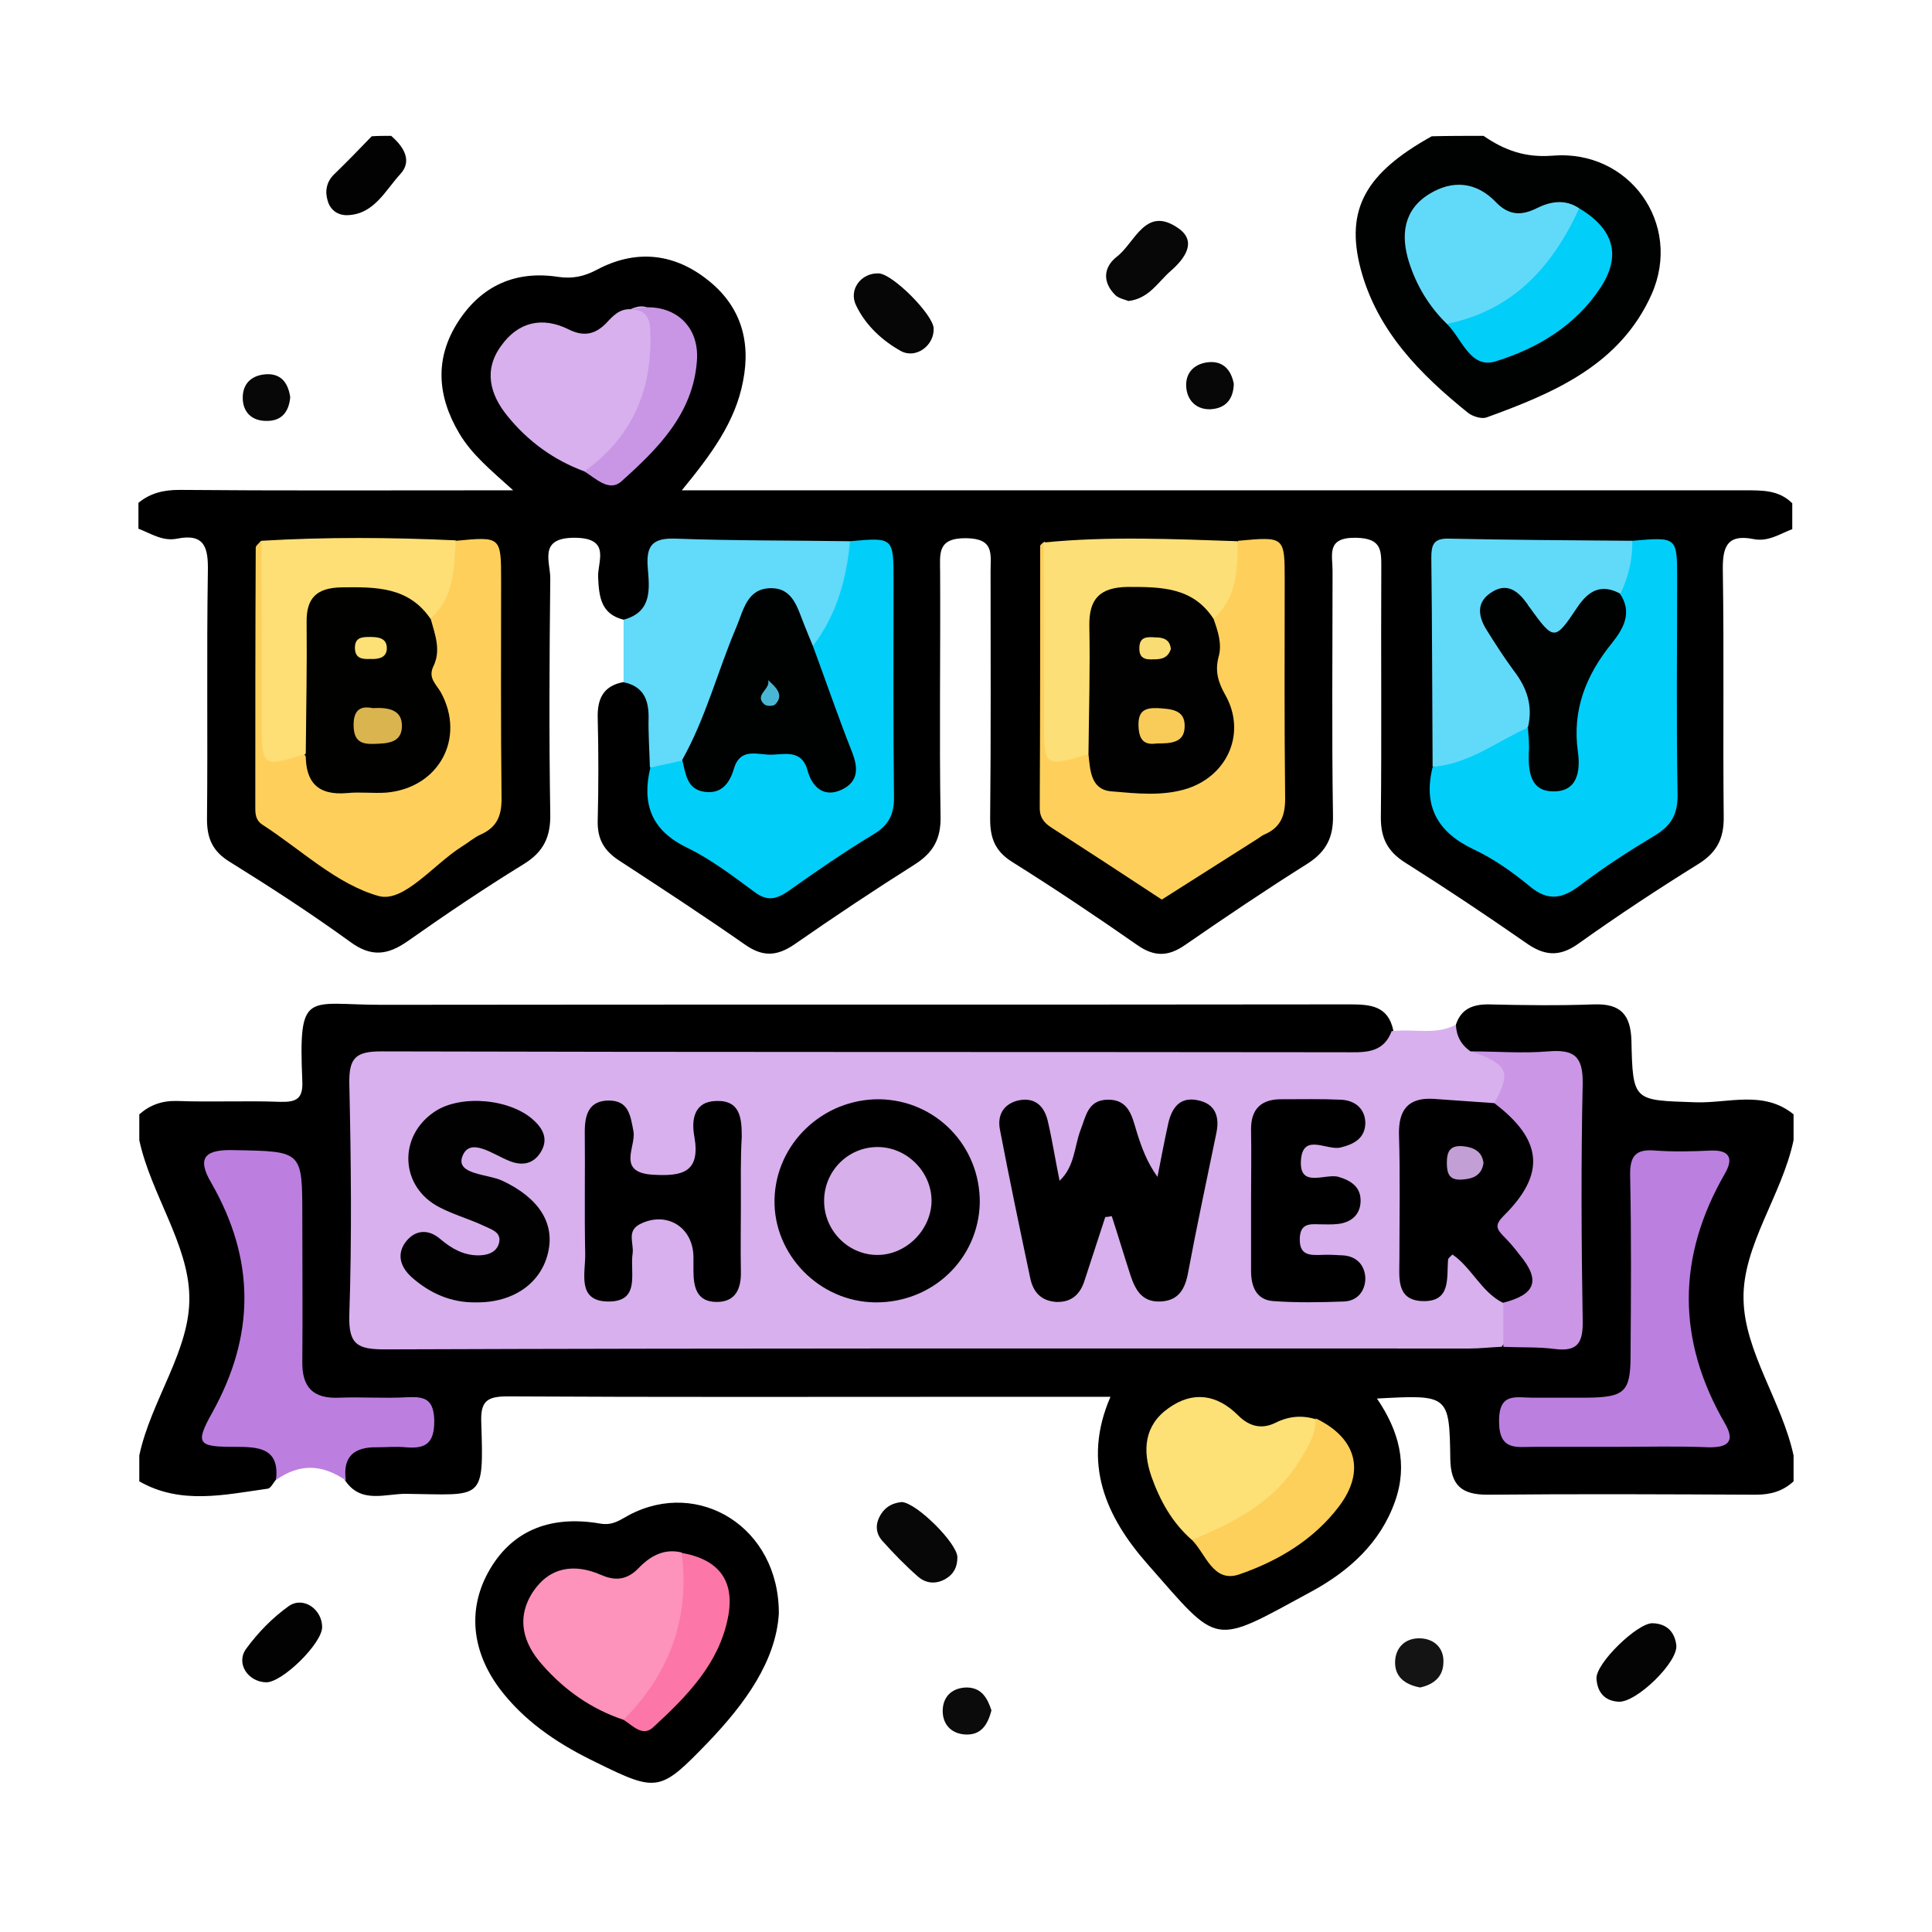 <?xml version="1.0" encoding="utf-8"?>
<!-- Generator: Adobe Illustrator 26.0.3, SVG Export Plug-In . SVG Version: 6.00 Build 0)  -->
<svg version="1.1" id="Layer_1" xmlns="http://www.w3.org/2000/svg" xmlns:xlink="http://www.w3.org/1999/xlink" x="0px" y="0px"
	 viewBox="0 0 448 448" style="enable-background:new 0 0 448 448;" xml:space="preserve">
<style type="text/css">
	.st0{fill:#000101;}
	.st1{fill:#020202;}
	.st2{fill:#010001;}
	.st3{fill:#BC7FE0;}
	.st4{fill:#070707;}
	.st5{fill:#040404;}
	.st6{fill:#141414;}
	.st7{fill:#0B0B0B;}
	.st8{fill:#060606;}
	.st9{fill:#D8B0ED;}
	.st10{fill:#62DAFA;}
	.st11{fill:#01CFFA;}
	.st12{fill:#01CFF9;}
	.st13{fill:#FED05B;}
	.st14{fill:#61DAFA;}
	.st15{fill:#FCDF76;}
	.st16{fill:#FDDF76;}
	.st17{fill:#C996E5;}
	.st18{fill:#BB7FDF;}
	.st19{fill:#CA96E5;}
	.st20{fill:#FDE076;}
	.st21{fill:#FDCF5B;}
	.st22{fill:#61DAF9;}
	.st23{fill:#01CEF9;}
	.st24{fill:#FD92BA;}
	.st25{fill:#FC76A7;}
	.st26{fill:#010101;}
	.st27{fill:#000202;}
	.st28{fill:#010100;}
	.st29{fill:#D7AFEB;}
	.st30{fill:#C29FD5;}
	.st31{fill:#49B7D4;}
	.st32{fill:#DAB44F;}
	.st33{fill:#F9CC5A;}
	.st34{fill:#F9DC74;}
</style>
<g>
	<g>
		<path d="M144.6,143.7c-5.2-1.3-5.7-5.2-5.9-9.8c-0.2-3.6,3.1-9.1-5.3-9.2c-8.8-0.1-5.7,5.7-5.8,9.6c-0.2,18.2-0.3,36.3,0,54.5
			c0.1,5.3-1.6,8.8-6.2,11.6c-9.1,5.6-18,11.6-26.8,17.8c-4.7,3.3-8.5,3.8-13.4,0.2c-9.1-6.6-18.5-12.7-28-18.6
			c-3.9-2.4-5.2-5.4-5.2-9.8c0.2-19.2-0.1-38.3,0.2-57.5c0.1-5.3-0.6-8.9-7.1-7.6c-3.4,0.7-6.1-1.2-9-2.3c0-2,0-4,0-6
			c2.8-2.3,5.9-3,9.5-3c23,0.2,45.9,0.1,68.9,0.1c2.4,0,4.8,0,8.5,0c-5.2-4.7-9.6-8.3-12.5-13.2c-5.1-8.6-5.8-17.4-0.2-26
			c5.4-8.3,13.3-11.8,23.1-10.3c3.4,0.5,6.1-0.1,9.1-1.7c8.7-4.6,17.4-3.9,25.2,2.1c7.9,6,10.5,14.2,8.6,23.8
			c-1.8,9.5-7.4,17-14.2,25.3c3.9,0,6.6,0,9.2,0c79.1,0,158.2,0,237.3,0c4,0,7.9-0.1,11,3c0,2,0,4,0,6c-2.9,1.1-5.6,3-9,2.3
			c-6.5-1.3-7.2,2.3-7.1,7.6c0.3,18.9,0,37.8,0.2,56.7c0.1,5-1.5,8.3-5.8,11c-9.5,5.9-18.9,12.1-28,18.6c-4.4,3.1-7.9,2.7-12.1-0.3
			c-9.2-6.4-18.5-12.6-28-18.6c-4.1-2.6-5.6-5.7-5.6-10.4c0.2-19.1,0-38.3,0.1-57.5c0-4.3,0.3-7.3-5.9-7.4c-6.9-0.1-5.4,3.9-5.4,7.7
			c0,18.9-0.2,37.8,0.1,56.7c0.1,5-1.5,8.3-5.8,11.1c-9.7,6.1-19.2,12.5-28.6,19c-3.8,2.6-7,2.7-10.9,0
			c-9.6-6.7-19.3-13.2-29.2-19.4c-3.9-2.5-5-5.5-5-9.9c0.2-19.1,0.1-38.3,0.1-57.5c0-3.9,0.9-7.5-5.6-7.6c-6.9-0.1-6.1,3.7-6.1,7.9
			c0.1,18.9-0.2,37.8,0.1,56.7c0.1,5.1-1.7,8.3-5.9,11c-9.5,6-18.8,12.2-28,18.6c-4.1,2.8-7.4,2.9-11.5,0
			c-9.6-6.7-19.4-13.1-29.2-19.5c-3.5-2.3-5-5-4.9-9.2c0.2-8,0.2-15.9,0-23.9c-0.1-4.2,1.2-7.3,5.8-8.2c5.4-1.3,6.9,2.3,7.8,6.3
			c0.9,4.1,0.5,8.2,0.4,12.4c-1.6,9,2.2,14.6,10,19.3c19.3,11.7,12.7,11.6,31.6,0.2c8.5-5.1,12-11.2,11.4-21.1
			c-0.8-12.6-0.2-25.3-0.2-37.9c0-9.4-0.1-9.4-9.6-9.6c-11.5,0.3-22.9,0.3-34.4,0c-5.7-0.1-8.8,1.4-9.2,7.7
			C152.2,139.7,151.2,144.7,144.6,143.7z"/>
		<path d="M337.6,237.6c1.2-3.6,3.8-4.7,7.5-4.7c8.2,0.2,16.4,0.3,24.6,0c6.1-0.2,8.4,2.4,8.6,8.3c0.3,14.3,0.5,13.9,14.7,14.4
			c7.7,0.3,15.9-2.9,22.9,2.8c0,2,0,4,0,6c-2.7,12.8-11.9,24.5-11.6,36.9c0.2,12.1,8.9,23.7,11.6,36.2c0,2,0,4,0,6
			c-2.5,2.3-5.3,3.1-8.8,3.1c-20.7-0.1-41.4-0.2-62.2,0c-6,0-8.5-2.2-8.6-8.3c-0.2-14.9-0.4-14.9-17-14c5.1,7.5,7.2,15.3,4.2,23.8
			c-3.4,9.7-10.7,16.2-19.3,20.9c-23.4,12.7-21.2,12.9-38.1-6.3c-9.6-10.9-15.3-23.4-8.6-38.8c-11.6,0-22.6,0-33.5,0
			c-35.4,0-70.9,0.1-106.3-0.1c-4.9,0-6.3,1.2-6.1,6.1c0.6,18.4,0.4,16.7-17.3,16.5c-4.9-0.1-10.7,2.5-14.4-3.3
			c-2.1-5.9,0.9-8.3,6.4-9c1.5-0.2,3-0.1,4.5-0.2c2.6-0.3,6.2,0.3,6.2-3.6c0-4.4-3.8-3.8-6.6-4c-3.5-0.2-7,0-10.5-0.1
			c-8.5-0.4-11.8-3.3-12.1-11.9c-0.4-12.2,0-24.4-0.2-36.5c0-2.8,1-6.6-2.8-7.7c-4.1-1.2-8.5-1.4-12.5,0.2c-2.5,0.9-1.2,3.5-0.6,5.2
			c2,5.4,3.8,10.8,6.1,16c2.7,6.3,2.8,12.5,0,18.8c-2.2,5-3.9,10.2-5.8,15.3c-2.6,6.9-2.3,7.4,5,8.4c5.4,0.8,9.4,2.4,7,9.1
			c-0.6,0.7-1.2,2-1.9,2.1c-10,1.4-20.2,3.8-29.8-1.7c0-2,0-4,0-6c2.7-12.8,11.9-24.5,11.6-36.9c-0.2-12.1-8.9-23.7-11.6-36.2
			c0-2,0-4,0-6c2.5-2.2,5.3-3.2,8.8-3.1c8,0.3,16-0.1,23.9,0.2c3.7,0.1,5.3-0.7,5.1-4.8c-0.9-21.4,1-17.7,18.3-17.7
			c74.8-0.1,149.6,0,224.5-0.1c4.9,0,9,0.3,10.2,6.1c0.2,4.7-3.1,5.8-6.7,6.5c-3.7,0.7-7.5,0.5-11.2,0.5c-68.2,0-136.3,0-204.5,0
			c-2.5,0-5,0-7.5,0c-8.1,0.2-9,1-9.1,9.1c-0.1,15.2-0.1,30.3,0,45.5c0.1,8.3,0.8,9,8.9,9.2c2.7,0.1,5.5,0,8.2,0
			c79.1,0,158.3,0,237.4,0c3,0,6-0.2,9,0.2c17.4-0.6,16.5,3,16.5-17c0-13.1-0.1-26.2,0-39.3c0.1-5.6-2.2-8.1-7.9-7.9
			c-4.9,0.2-9.9,0.1-14.9-0.6C337.8,243.8,336.1,241.5,337.6,237.6z"/>
		<path class="st0" d="M344,31.5c4.8,3.3,9.6,5.1,16,4.6c17.8-1.5,30.2,15.8,23,32.1c-7.3,16.4-22.6,22.9-38.3,28.6
			c-1.1,0.4-3.1-0.2-4.2-1c-11.2-9-21.2-19.1-25-33.5c-3.6-13.8,1.2-22.2,16.5-30.7C336,31.5,340,31.5,344,31.5z"/>
		<path class="st1" d="M90.7,31.5c2.9,2.5,5,5.8,2.1,8.9c-3.5,3.8-6.1,9.4-12.4,9.5c-2.1,0-3.8-1.2-4.4-3.3
			c-0.7-2.2-0.3-4.4,1.4-6.1c3-2.9,5.9-5.9,8.8-8.9C87.7,31.5,89.2,31.5,90.7,31.5z"/>
		<path class="st2" d="M180.6,374.2c-0.7,11-7.8,20.8-16.3,29.7c-11.2,11.6-11.8,11.8-26,4.8c-8.1-3.9-15.6-8.7-21.4-15.8
			c-7.4-9-8.7-19.2-3.7-28.3c5.1-9.3,13.9-13.4,26-11.3c3,0.5,4.6-0.9,6.7-2C162,342.8,180.7,354.1,180.6,374.2z"/>
		<path class="st3" d="M64,343.2c0.9-7.5-4.1-7.7-9.5-7.7c-8.5,0-9.4-0.6-5.3-7.9c10-18,10-35.5-0.2-53.3c-3.6-6.1-1.2-7.8,5.4-7.6
			c15.7,0.3,15.7,0.1,15.7,15.4c0,11.2,0.1,22.4,0,33.6c-0.1,6,2.5,8.7,8.6,8.4c5.2-0.2,10.5,0.2,15.7-0.1c4.1-0.2,6.2,0.4,6.3,5.5
			c0,5.2-2,6.5-6.6,6.1c-2.2-0.2-4.5,0-6.7,0c-5.3-0.1-8,2.2-7.2,7.7C74.6,339.4,69.3,339.4,64,343.2z"/>
		<path class="st4" d="M209.1,348.3c3.5,0.2,12.9,9.6,12.9,12.8c0,2.1-0.7,3.8-2.7,5c-2.2,1.3-4.5,1.1-6.3-0.4
			c-3-2.6-5.8-5.5-8.4-8.4c-1.6-1.8-1.7-4-0.3-6.2C205.5,349.2,207.2,348.5,209.1,348.3z"/>
		<path class="st5" d="M383.2,376.4c3.3,0.1,5.1,2,5.5,5c0.6,3.9-9.3,13.5-13.4,13.2c-3.4-0.2-4.9-2.4-5.1-5.3
			C369.9,385.8,379.7,376.3,383.2,376.4z"/>
		<path class="st1" d="M74.7,377.3c0,3.8-9.3,12.9-13,12.8c-4.2-0.1-7.1-4.4-4.6-7.8c2.7-3.7,6.1-7.2,9.9-9.9
			C70.4,370.1,74.7,373.2,74.7,377.3z"/>
		<path class="st6" d="M329.3,391.3c-3.7-0.7-5.9-2.6-5.8-6c0.1-3.3,2.4-5.5,5.8-5.4c3.3,0.1,5.6,2.3,5.4,5.7
			C334.6,389.1,332.1,390.7,329.3,391.3z"/>
		<path class="st7" d="M229.9,396.6c-0.9,3.5-2.5,5.8-6.1,5.6c-3.2-0.2-5.1-2.3-5.2-5.2c-0.1-3.3,1.9-5.6,5.5-5.7
			C227.7,391.3,229,393.9,229.9,396.6z"/>
		<path class="st4" d="M261.7,69.8c-0.8-0.3-2.2-0.6-3-1.3c-3.1-3-2.9-6.5,0.3-9c4.2-3.2,6.6-11.9,14.2-6.6c4.5,3.1,1.5,7.1-1.7,9.9
			C268.5,65.4,266.5,69.2,261.7,69.8z"/>
		<path class="st8" d="M203.8,63.4c3.3,0.2,12.5,9.5,12.7,12.7c0.2,4-4.1,7.2-7.6,5.3c-4.3-2.4-8.1-5.9-10.3-10.4
			C196.6,67.2,199.7,63.2,203.8,63.4z"/>
		<path class="st4" d="M286.1,89c-0.1,3.6-1.9,5.7-5.4,5.9c-3,0.1-5.2-1.7-5.6-4.8c-0.4-3.4,1.6-5.7,5-6.1
			C283.6,83.6,285.5,85.8,286.1,89z"/>
		<path class="st4" d="M67.3,92.1c-0.3,3.4-2,5.6-5.6,5.5c-3.1,0-5.2-1.8-5.4-4.9c-0.2-3.4,1.7-5.6,5.2-5.9
			C65.1,86.5,66.8,88.7,67.3,92.1z"/>
		<path class="st9" d="M337.6,237.6c0.1,2.6,1.2,4.7,3.4,6.2c10.2,1.2,11.7,3.9,6.9,12.4c-4.7,2.2-9.8,1.1-14.7,1.4
			c-4.1,0.2-6.6,1.6-6.7,6.1c0,9.7-0.2,19.3,0.1,29c0.1,2.2,0.3,5,2.9,5.4c3.2,0.5,3-2.7,3.5-4.7c1.2-4.2,3.5-4.5,6.5-2.1
			c3.9,3.1,7.7,6.3,10,10.9c1,3.5,1.2,7-1.3,10.1c-2.5,0.1-5,0.4-7.4,0.4c-83.9,0-167.7-0.1-251.6,0.2c-6.4,0-8.4-1.2-8.2-8
			c0.6-17.9,0.4-35.8,0-53.7c-0.1-5.9,1.5-7.4,7.4-7.4c74.4,0.2,148.7,0.1,223.1,0.2c4.6,0,9.2,0.5,11.2-4.9
			C327.9,238.5,333,240.1,337.6,237.6z"/>
		<path class="st10" d="M150.7,177.9c-0.1-3.9-0.4-7.8-0.3-11.7c0-4.2-1.4-7.1-5.8-8c0-4.8,0-9.7,0-14.5c6.7-1.8,6-7.2,5.6-12.1
			c-0.4-5.1,1.1-6.9,6.5-6.7c13.4,0.5,26.9,0.4,40.4,0.6c2.6,7.5-1.3,19.3-8.1,24.5c-3.7-0.5-4-3.9-5.4-6.4
			c-1.1-1.9-1.9-4.2-4.5-4.4c-3-0.2-4.3,2.2-5.3,4.4c-3.9,8.2-6.7,16.9-10,25.4c-1.3,3.2-2.4,6.5-5.6,8.4
			C155.8,178.2,153.4,179.8,150.7,177.9z"/>
		<path class="st11" d="M378.5,125.4c10.4-0.9,10.4-0.9,10.4,8.8c0,16.6-0.2,33.3,0.1,49.9c0.1,4.6-1.4,7.3-5.2,9.6
			c-6,3.6-11.9,7.4-17.4,11.6c-4.1,3.1-7.4,3.8-11.7,0.2c-4-3.3-8.4-6.4-13.1-8.6c-8.4-4-11.6-10.1-9.4-19
			c7.4-3.3,13.8-9.2,22.6-9.1c2,2.5,1.2,5.7,2,8.6c0.5,1.8,1.2,3.4,3.4,3.4c2.1,0.1,3-1.5,3.6-3.2c0.3-0.7,0.5-1.4,0.5-2.2
			c-1-10.7,2.2-20,8.6-28.5c2-2.7,1.6-6.2,1.6-9.4C375.4,133.3,375.6,128.9,378.5,125.4z"/>
		<path class="st12" d="M188.5,149.8c5.5-7.2,7.8-15.5,8.6-24.3c10.1-0.9,10.1-0.9,10.1,9.2c0,16.6-0.1,33.2,0.1,49.8
			c0.1,4.2-1.1,6.8-4.8,9c-6.8,4.1-13.3,8.6-19.8,13.2c-2.8,1.9-4.9,2.3-7.8,0.1c-5-3.7-10-7.5-15.5-10.2c-8.4-4-10.6-10.2-8.6-18.6
			c2.5-0.6,5.1-1.1,7.6-1.7c5.5,5.6,5.5,5.6,11.6-0.3c4.5-4.4,14.6-3.9,18.6,1.1c1.5,1.9,2.7,5,5.7,3.3c3.1-1.7,1.6-4.8,0.7-7.3
			c-1.7-4.9-3.7-9.8-5.4-14.6C188.4,155.6,186.8,152.8,188.5,149.8z"/>
		<path class="st13" d="M105.7,125.4c10.5-1,10.5-1,10.5,9.3c0,16.6-0.1,33.2,0.1,49.9c0.1,4.2-0.8,7.1-4.8,8.9
			c-1.6,0.7-2.9,1.9-4.4,2.8c-6.5,4.1-13.4,13-19.2,11.5c-9.8-2.7-18.1-10.8-27.1-16.6c-1.5-1-1.6-2.4-1.6-3.9
			c0-20.1,0-40.2,0.1-60.3c0-0.5,0.8-1,1.2-1.6c2.5,2.6,2.2,5.9,2.2,9.1c0.1,10.6,0.2,21.1-0.1,31.7c-0.2,5.6,1.6,8.4,7.5,7.8
			c4.4,8.6,12.2,8.8,20.2,7.5c8.4-1.3,13.9-9.2,10.7-16.9c-2.9-7-2.1-13.9-2.5-21C102.6,138.1,102.2,131,105.7,125.4z"/>
		<path class="st13" d="M287.1,125.4c10.8-1,10.8-1,10.8,9.2c0,16.7-0.1,33.3,0.1,50c0.1,4.2-0.8,7.2-4.8,8.9
			c-0.7,0.3-1.2,0.8-1.9,1.2c-7.3,4.6-14.6,9.3-21.9,13.9c-8.5-5.6-17.1-11.2-25.6-16.7c-1.9-1.2-2.8-2.6-2.7-4.9
			c0.1-20.1,0.1-40.3,0.1-60.4c0-0.3,0.6-0.7,1-1c2.5,2.6,2.2,6,2.2,9.2c0.1,10.4,0.3,20.9-0.1,31.3c-0.2,5.7,1.8,8.4,7.6,7.8
			c4.6,8.5,12.2,8.8,20.4,7.4c8.8-1.5,14-8.8,10.6-16.9c-3-7.1-2.2-14-2.3-21C284.2,138.1,283.8,131.1,287.1,125.4z"/>
		<path class="st14" d="M354.3,168.7c-7.3,3.3-13.8,8.5-22.1,9.1c-0.1-16.1-0.1-32.3-0.3-48.4c0-2.9,0.4-4.6,4-4.5
			c14.2,0.3,28.4,0.4,42.6,0.5c0.1,4.3-0.9,8.3-2.7,12.2c-4.6,0.9-7.9,3.2-10.5,7.4c-3.2,5.2-5.7,5-9.8,0.2
			c-0.3-0.4-0.6-0.8-0.9-1.2c-1.9-2.1-3.5-6.4-6.7-4.4c-4,2.6-0.7,6.2,0.9,9.1c1.7,3,4.1,5.7,5.6,8.8
			C356.1,161.3,357.6,165,354.3,168.7z"/>
		<path class="st9" d="M135.5,109.3c-7.1-2.6-13.1-7-17.8-12.8c-4.1-5-5.6-10.7-1.5-16.3c3.9-5.5,9.5-6.9,15.7-3.8
			c3.4,1.7,6.1,1.2,8.7-1.5c1.5-1.6,3-3.3,5.6-3.2c3.1-1.4,5.1-0.6,6.2,2.8c3.2,9.7-4.3,29-13.3,34.2
			C137.9,109.3,136.7,109.7,135.5,109.3z"/>
		<path class="st15" d="M252.4,174.9c-10.3,3-10.3,3-10.3-7.8c0-13.8,0-27.6-0.1-41.3c15-1.5,30-0.8,45-0.3c0,6.6-0.2,13.2-5.7,18.1
			c-5.8-1.8-10.8-6.1-17.5-5.4c-6.9,0.7-8.8,2.1-9.1,9c-0.2,6.5,0,12.9-0.1,19.4C254.6,169.5,255.1,172.6,252.4,174.9z"/>
		<path class="st16" d="M70.9,174.8c-10.2,3.2-10.2,3.2-10.2-7.9c0-13.8,0-27.6-0.1-41.5c15-0.9,30-0.8,45.1-0.1
			c-0.5,6.5-0.3,13.3-5.9,18.1c-5.5-1.3-9.9-5.6-16.1-5.4c-8.3,0.2-10.2,1.6-10.4,9.9c-0.1,6.2,0.1,12.4-0.1,18.6
			C73.2,169.5,73.7,172.7,70.9,174.8z"/>
		<path class="st17" d="M135.5,109.3c11.2-8,15.8-19,15.3-32.5c-0.1-3.4-1.3-5.1-4.7-5c9-2.3,16.2,2.9,15.5,11.9
			c-0.9,12.3-9.1,20.4-17.6,28C141.2,114.1,138.1,110.9,135.5,109.3z"/>
		<path class="st18" d="M374.5,335.5c-6.2,0-12.5,0-18.7,0c-4.2,0-8.2,1-8.2-6c0-6.7,4-5.4,7.7-5.4c4.2,0,8.5,0,12.7,0
			c8.7-0.1,10.1-1.3,10.1-9.8c0.1-13.9,0.2-27.8-0.1-41.7c-0.1-4.7,1.4-6.2,5.9-5.8c4.2,0.3,8.5,0.2,12.7,0c4.5-0.2,5.4,1.8,3.4,5.3
			c-11.2,19.4-11.2,38.7,0,58c2.5,4.3,0.5,5.6-3.9,5.5C389,335.3,381.8,335.5,374.5,335.5z"/>
		<path class="st19" d="M346.5,255.8c4-7.3,3.2-9-5.4-12c6,0,11.9,0.5,17.9,0s8.1,1.1,8,7.5c-0.4,18.3-0.3,36.6,0,54.9
			c0.1,5.1-1.1,7.3-6.5,6.6c-3.9-0.5-7.9-0.3-11.9-0.5c0-3.4,0-6.8,0-10.2c5-3.7,5.2-7.4,0.8-12c-2.5-2.6-4.4-5.7-1.1-9.7
			c7.2-8.9,6.9-12.1-0.2-21.3C347.2,258.1,346.5,257.1,346.5,255.8z"/>
		<path class="st20" d="M276.4,357.1c-4.6-4-7.4-9.1-9.4-14.7c-2.1-6.1-1.7-11.9,4-15.9c5.6-4,11.2-3.2,16.1,1.7
			c2.6,2.6,5.5,3.3,8.7,1.7c3-1.5,6.1-1.8,9.3-0.8c2.9,5.8-1.4,9.5-4.2,13.2C294.7,350.3,287.3,356.6,276.4,357.1z"/>
		<path class="st21" d="M276.4,357.1c9.7-4,18.9-8.7,24.7-18c1.9-3.1,4.1-6.2,4-10.2c9.4,4.5,11.6,12.2,5.4,20.4
			c-5.9,7.8-14.2,12.7-23.2,15.8C281.3,367.1,279.6,360.3,276.4,357.1z"/>
		<path class="st22" d="M335.5,75.1c-4.2-4.1-7.1-9-8.8-14.4c-1.9-6.1-1.3-12,4.7-15.7c5.5-3.4,11-2.8,15.5,1.9
			c2.9,3,5.8,3.2,9.4,1.4c3.2-1.6,6.6-2.2,9.9,0c-0.3,10.3-7.8,16-14.7,21.6C347.1,73.4,342.1,77.3,335.5,75.1z"/>
		<path class="st23" d="M335.5,75.1c15.4-3.1,24.5-13.3,30.7-26.8c8,4.8,9.8,10.9,5,18.3c-5.8,8.9-14.7,14.2-24.4,17.2
			C340.9,85.6,339,78.5,335.5,75.1z"/>
		<path class="st24" d="M144.6,398.8c-7.5-2.5-13.7-6.9-18.8-12.7c-4.5-5-6.2-10.9-2.2-17c3.9-5.8,9.6-6.6,15.8-3.9
			c3.4,1.5,6.1,1.1,8.7-1.6c2.7-2.8,5.9-4.6,10-3.6C163.8,372.9,157.1,392.3,144.6,398.8z"/>
		<path class="st25" d="M144.6,398.8c10.7-10.8,15.4-23.6,13.5-38.7c8.6,1.5,12.4,6.5,10.7,15c-2.1,10.7-9.5,18.2-17.2,25.3
			C149.1,402.9,146.8,400.2,144.6,398.8z"/>
		<path class="st2" d="M256.3,282.2c-1.6,4.9-3.2,9.8-4.8,14.7c-1,3.2-3,5.1-6.5,5c-3.5-0.2-5.4-2.2-6.1-5.5
			c-2.4-11.4-4.8-22.8-7-34.3c-0.7-3.3,0.6-6,4.1-6.9c4-0.9,6.2,1.3,7,4.9c1,4.3,1.7,8.8,2.7,13.7c3.5-3.3,3.4-7.8,4.8-11.6
			c1.3-3.3,1.7-7.1,6.3-7.2c5-0.1,5.7,3.9,6.8,7.5c1.1,3.5,2.3,6.9,4.8,10.4c0.8-4.1,1.6-8.3,2.5-12.4c0.8-3.5,2.6-6.2,6.7-5.4
			c4.3,0.8,5.3,3.9,4.4,7.9c-2.2,10.7-4.5,21.4-6.5,32.1c-0.7,3.8-2.2,6.6-6.6,6.7c-4.1,0.1-5.6-2.7-6.7-5.9
			c-1.5-4.6-2.9-9.3-4.4-13.9C257.3,282.1,256.8,282.2,256.3,282.2z"/>
		<path class="st2" d="M203,302c-13-0.1-23.7-11.1-23.4-23.9c0.3-12.9,11.2-23.3,24.3-23.2c13.1,0.2,23.4,10.8,23.3,24
			C226.9,291.9,216.3,302.1,203,302z"/>
		<path d="M346.5,255.8c11.2,8.5,12,16.4,2.2,26.1c-2.1,2.1-1.7,3-0.2,4.6c1.4,1.4,2.7,2.9,3.9,4.5c4.9,5.9,3.7,9.2-3.9,11.1
			c-5-2.5-7.2-8.1-11.7-11.2c-0.4,0.4-0.9,0.8-1,1.1c-0.4,4.3,0.8,10-6.1,9.7c-6-0.3-5.2-5.5-5.2-9.7c0-9.7,0.2-19.4-0.1-29
			c-0.1-5.6,2.1-8.5,7.9-8.2C337,255.1,341.7,255.5,346.5,255.8z"/>
		<path d="M171.8,279.1c0,5.2-0.1,10.4,0,15.7c0.1,4-1.2,7.1-5.6,7.1c-4.7,0-5.4-3.5-5.4-7.3c0-1,0-2,0-3c0-7.1-6.3-10.9-12.5-7.7
			c-3,1.6-1.3,4.4-1.6,6.7c-0.7,4.5,2,11.4-5.9,11.2c-7.1-0.2-5-6.7-5.1-11.1c-0.2-9.4,0-18.9-0.1-28.3c0-4,1-7.2,5.6-7.2
			s5,3.5,5.7,7.2c0.6,3.5-4,9.5,4.5,10c6.8,0.4,11.1-0.5,9.6-8.9c-0.7-3.8-0.1-8.1,5.1-8.2c5.6-0.2,5.9,4.1,5.9,8.3
			C171.7,268.7,171.8,273.9,171.8,279.1z"/>
		<path class="st26" d="M110.4,302c-5.8,0.1-10.7-2.1-14.9-5.8c-2.8-2.5-3.6-5.6-1.2-8.5c2.3-2.7,5.3-2.6,7.9-0.3
			c2.6,2.2,5.4,3.7,8.7,3.7c2,0,4.2-0.6,4.8-2.8c0.7-2.6-1.8-3.2-3.4-4c-3.4-1.6-7-2.6-10.3-4.3c-9.3-4.7-9.8-16.6-1.1-22.3
			c6.1-4,17.8-2.9,23.1,2.3c2.2,2.1,3.1,4.5,1.3,7.3c-1.8,2.8-4.5,3-7.2,1.9c-3.8-1.5-9.2-5.7-10.9-1c-1.5,4.2,5.9,4,9.3,5.6
			c8.3,3.9,12.2,9.7,10.6,16.6C125.5,297.5,119.1,302.1,110.4,302z"/>
		<path class="st2" d="M290.1,278.5c0-5.5,0.1-10.9,0-16.4c-0.1-5,2.4-7.3,7.3-7.2c4.5,0,9-0.1,13.4,0.1c3.5,0.1,5.8,2.2,5.8,5.5
			c-0.1,3.3-2.4,4.8-5.8,5.6c-3.1,0.7-8.5-3.3-9.1,2.6c-0.7,7.1,5.6,3.3,8.7,4.2c3,0.9,5.1,2.4,5.1,5.5s-2,5-5.1,5.4
			c-1.5,0.2-3,0.1-4.5,0.1c-2.4-0.1-4.4-0.1-4.5,3.3c-0.1,3.7,2,3.9,4.8,3.8c1.7-0.1,3.5,0,5.2,0.1c3.3,0.2,5.1,2.4,5.2,5.3
			c0,2.9-1.8,5.3-5,5.4c-5.5,0.2-11,0.3-16.4-0.1c-3.9-0.3-5.1-3.4-5.1-7C290.1,289.4,290.1,283.9,290.1,278.5z"/>
		<path class="st0" d="M188.5,149.8c3,8.1,5.8,16.3,9,24.4c1.5,3.7,1.7,7-2.3,8.9c-4.2,2-6.9-0.7-7.9-4.3c-1.3-5-5.1-3.9-8.3-3.8
			c-3.2,0.1-7.3-1.8-8.8,3.2c-1,3.4-2.9,6-6.9,5.4c-4.1-0.6-4.3-4.3-5.1-7.4c5.5-9.8,8.2-20.6,12.6-30.9c1.6-3.8,2.4-8.7,7.7-8.9
			c5.4-0.2,6.4,4.6,8,8.5C187.2,146.6,187.8,148.2,188.5,149.8z"/>
		<path class="st27" d="M354.3,168.7c1.2-5-0.2-9.2-3.3-13.2c-2.2-3-4.2-6.1-6.2-9.3c-2.1-3.3-2.6-6.7,1.3-9
			c3.6-2.2,6.1,0.1,8.1,2.9c0.1,0.2,0.2,0.4,0.4,0.6c5.7,7.9,5.9,8,11.1,0.2c2.6-3.9,5.5-5.6,9.9-3.3c3,4.4,0.9,8.1-1.8,11.5
			c-6,7.4-9.3,15.5-7.9,25.3c0.6,4.4-0.1,9.3-5.9,9.1c-5.2-0.1-5.6-4.7-5.5-8.9C354.7,172.7,354.4,170.7,354.3,168.7z"/>
		<path class="st28" d="M70.9,174.8c0.1-10.2,0.3-20.4,0.2-30.5c-0.1-5.7,2.4-8,8.1-8.1c7.9-0.1,15.6-0.2,20.7,7.4
			c1,3.6,2.4,7.2,0.6,10.9c-1.3,2.7,0.6,4.1,1.7,6c5.9,10.7-0.5,22.3-12.7,23.3c-3,0.2-6-0.2-9,0.1
			C73.7,184.5,70.8,181.4,70.9,174.8z"/>
		<path class="st26" d="M252.4,174.9c0.1-9.9,0.4-19.8,0.2-29.8c-0.1-6.3,2.5-8.9,8.9-9c7.7,0,15.1,0,19.9,7.4c1,2.8,2,5.8,1.2,8.7
			c-0.9,3.3-0.2,5.9,1.5,8.9c4.9,8.6,0.8,18.5-8.6,21.7c-5.8,1.9-11.9,1.2-17.8,0.7C252.9,183.1,252.8,178.6,252.4,174.9z"/>
		<path class="st29" d="M203.1,291c-6.7-0.2-12.1-5.9-12-12.7c0.1-7.1,6-12.7,13.1-12.3c6.7,0.4,12.1,6.3,11.8,13
			C215.6,285.7,209.7,291.2,203.1,291z"/>
		<path class="st30" d="M344,269.7c-0.4,2.7-2.2,3.6-4.7,3.8c-3.1,0.3-3.8-1.1-3.8-3.9s0.9-4.1,3.9-3.8
			C341.9,266.1,343.7,267.1,344,269.7z"/>
		<path class="st31" d="M178.1,157.7c2,1.8,3.7,3.5,1.7,5.6c-0.4,0.5-2.1,0.5-2.6,0C174.8,161.1,178.8,159.8,178.1,157.7z"/>
		<path class="st32" d="M86.4,164.2c3.8-0.2,6.9,0.4,6.8,4.3c-0.1,3.9-3.6,3.9-6.6,4s-4.5-0.8-4.6-4.1
			C81.9,164.7,83.5,163.6,86.4,164.2z"/>
		<path class="st20" d="M85.9,152.8c-1.9,0.1-3.6-0.1-3.6-2.6s1.8-2.5,3.6-2.5c1.9,0,3.8,0.3,3.8,2.6
			C89.7,152.5,87.8,152.9,85.9,152.8z"/>
		<path class="st33" d="M268.2,172.4c-2.8,0.4-4.1-0.7-4.2-4.1c-0.1-3.4,1.4-4.2,4.4-4.1c3.1,0.2,6.5,0.3,6.3,4.4
			C274.6,172.3,271.4,172.4,268.2,172.4z"/>
		<path class="st34" d="M271.5,150.5c-0.8,2.5-2.8,2.4-4.8,2.4c-1.9,0-2.6-1-2.5-2.8c0.1-2.6,2-2.4,3.7-2.3
			C269.8,147.8,271.3,148.3,271.5,150.5z"/>
	</g>
</g>
</svg>
